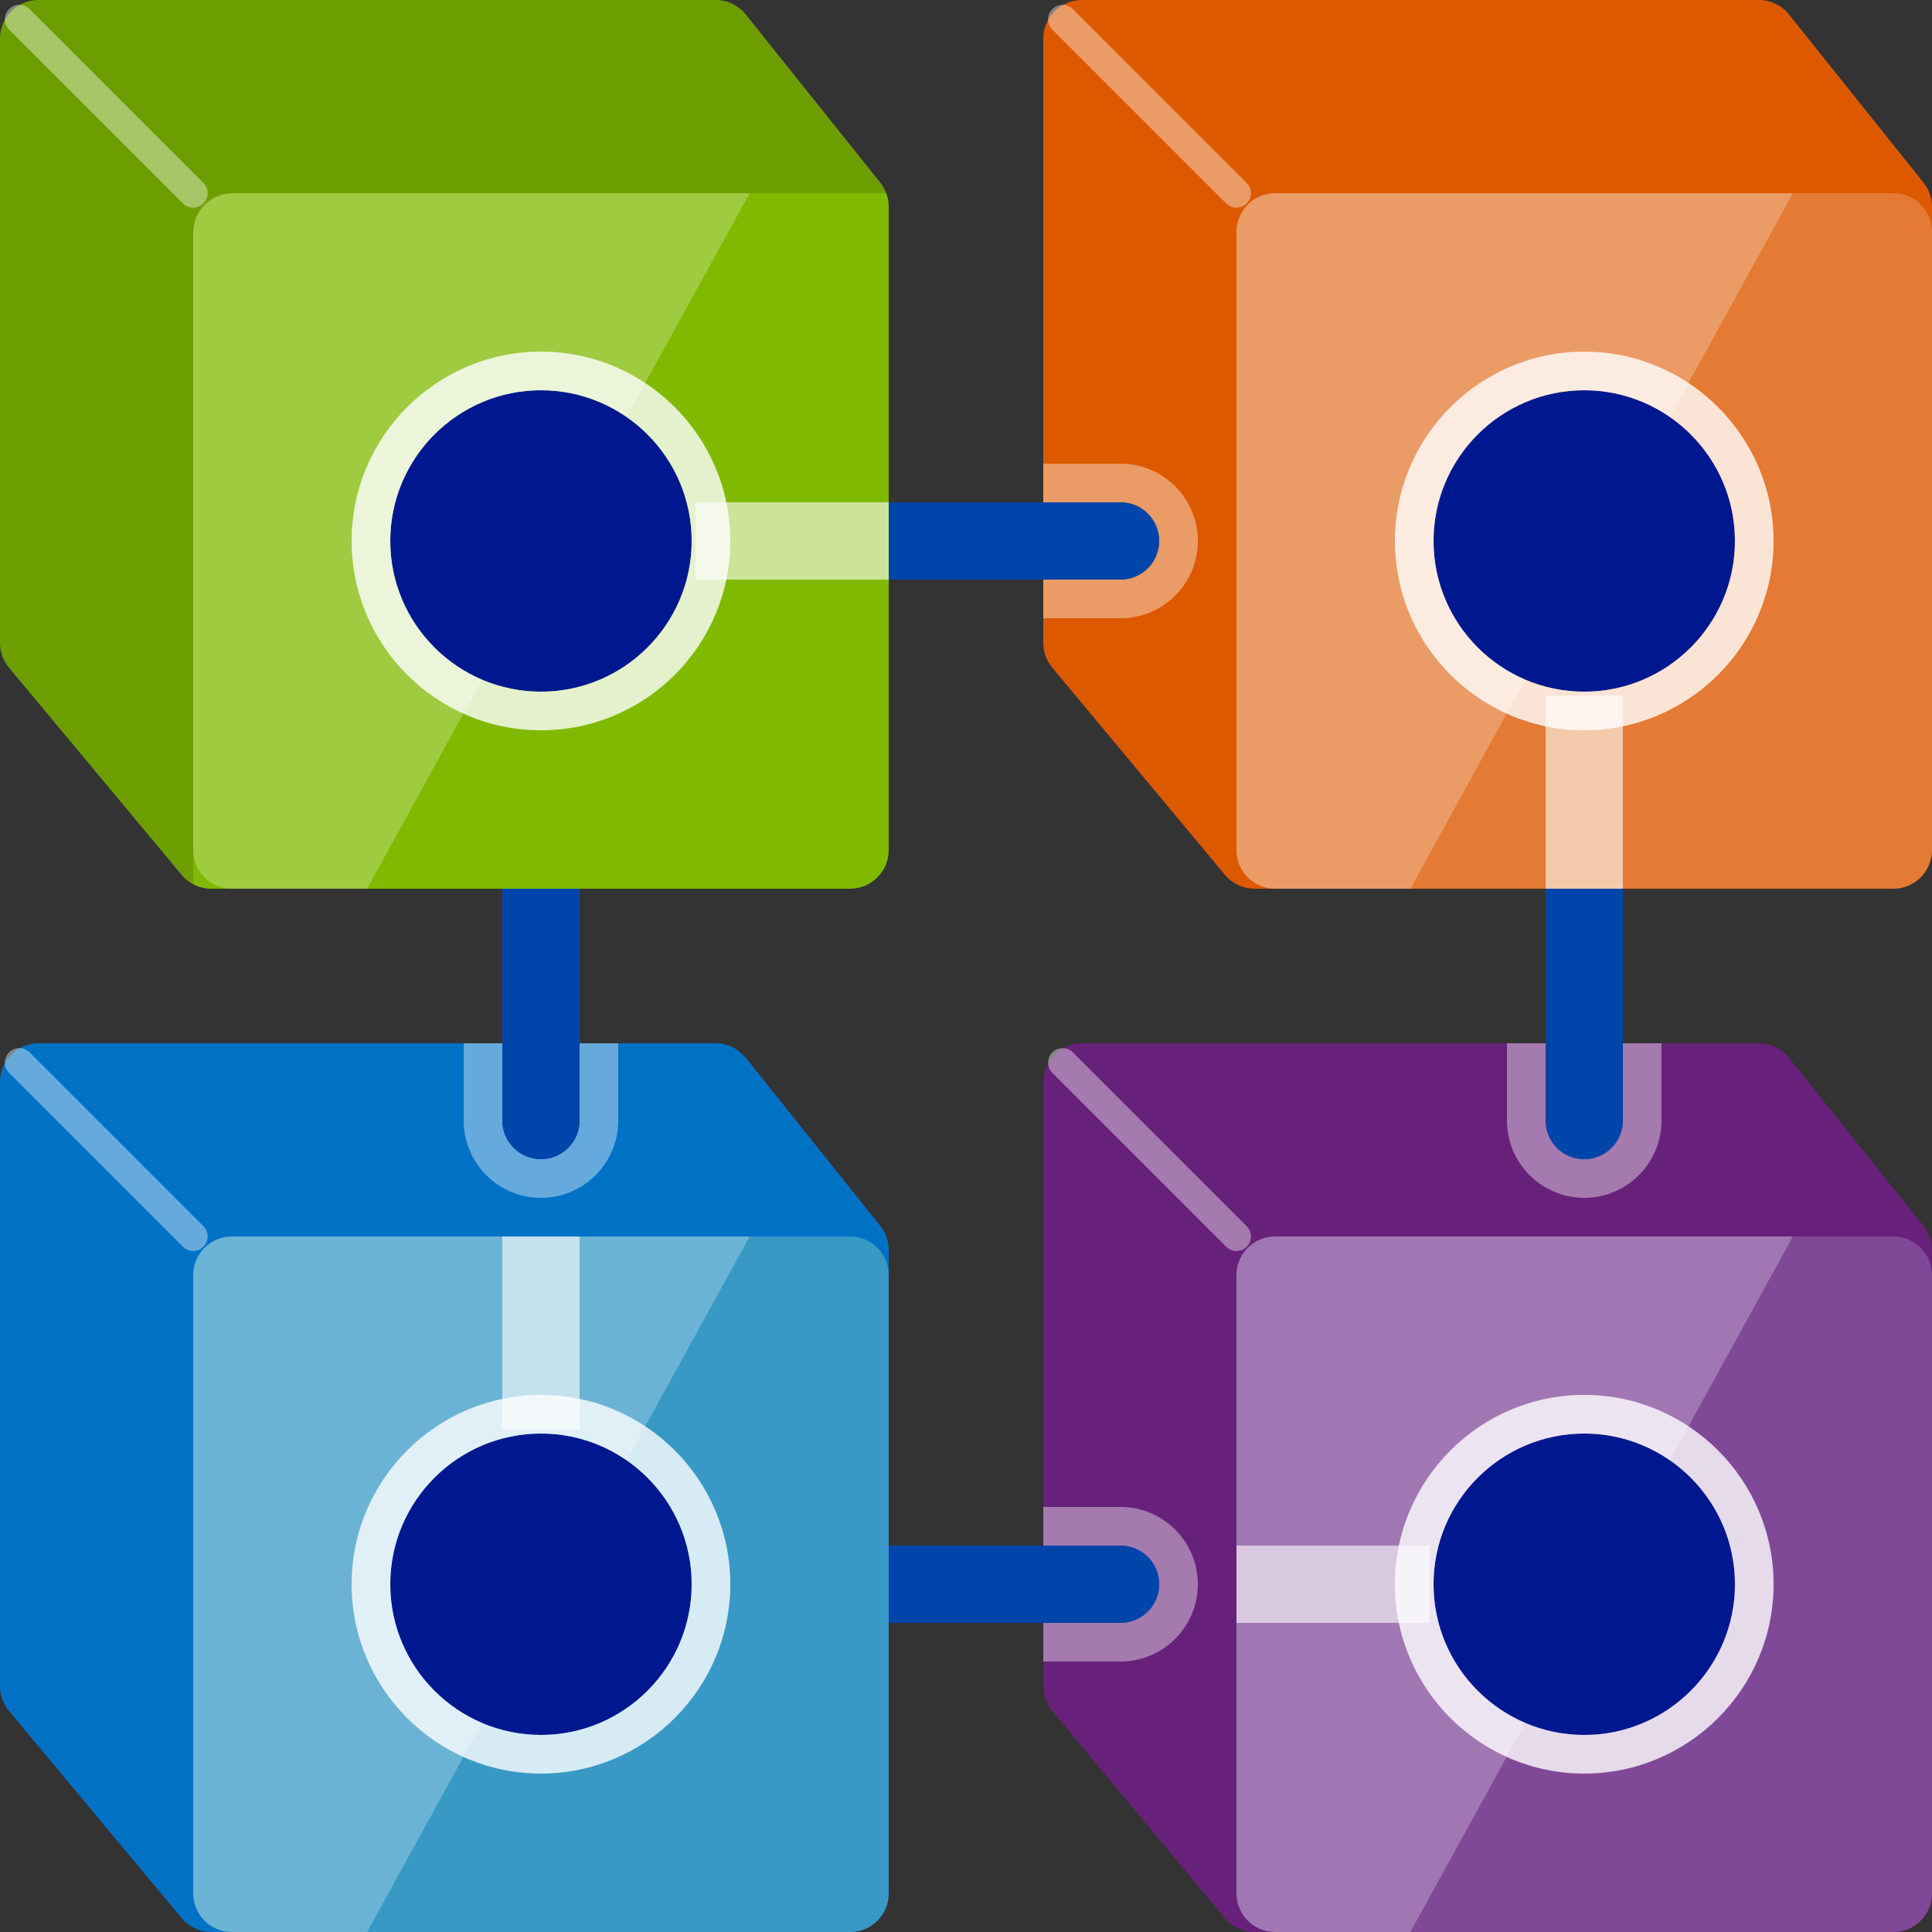 <?xml version="1.0" encoding="utf-8"?>
<!-- Generator: Adobe Illustrator 22.1.0, SVG Export Plug-In . SVG Version: 6.00 Build 0)  -->
<svg version="1.1" id="Layer_2" xmlns="http://www.w3.org/2000/svg" xmlns:xlink="http://www.w3.org/1999/xlink" x="0px" y="0px"
     width="50px" height="50px" viewBox="0 0 50 50" enable-background="new 0 0 50 50" xml:space="preserve">
<rect x="0" y="0" width="50" height="50" fill="#333333" stroke="none"/>
<path fill="#7FBA00" d="M18.519,0L1,0C0.448,0,0,0.448,0,1l0,15.638c0,0.234,0.082,0.46,0.232,0.64L4.7,22.64
	C4.89,22.868,5.172,23,5.468,23H22c0.552,0,1-0.448,1-1V5.351c0-0.227-0.077-0.447-0.219-0.625L19.3,0.375
	C19.11,0.138,18.823,0,18.519,0z"/>
  <path opacity="0.15" d="M5,6.056C5,5.473,5.473,5,6.056,5h16.877c-0.037-0.098-0.086-0.191-0.152-0.274L19.3,0.375
	C19.11,0.138,18.823,0,18.519,0H1C0.448,0,0,0.448,0,1v15.638c0,0.234,0.082,0.46,0.232,0.64L4.7,22.64
	c0.083,0.099,0.189,0.171,0.3,0.231V6.056z"/>
  <path opacity="0.25" fill="#FFFFFF" d="M9.5,23H6c-0.552,0-1-0.448-1-1V6c0-0.552,0.448-1,1-1h13.4L9.5,23z"/>
  <rect x="40" y="23" fill="#00188F" width="2" height="14"/>
  <rect x="18" y="13" opacity="0.6" fill="#FFFFFF" width="5" height="2"/>
  <path fill="#68217A" d="M45.519,27H28c-0.552,0-1,0.448-1,1v15.638c0,0.234,0.082,0.46,0.232,0.64L31.7,49.64
	c0.19,0.228,0.471,0.36,0.768,0.36H49c0.552,0,1-0.448,1-1V32.351c0-0.227-0.077-0.447-0.219-0.625L46.3,27.375
	C46.11,27.138,45.823,27,45.519,27z"/>
  <path fill="#804998" d="M49,32H33c-0.552,0-1,0.448-1,1v16c0,0.552,0.448,1,1,1h16c0.552,0,1-0.448,1-1V33
	C50,32.448,49.552,32,49,32z"/>
  <path opacity="0.25" fill="#FFFFFF" d="M36.5,50H33c-0.552,0-1-0.448-1-1V33c0-0.552,0.448-1,1-1h13.4L36.5,50z"/>
  <path opacity="0.4" fill="#FFFFFF" d="M32,32.375c-0.096,0-0.192-0.036-0.266-0.109l-4.5-4.5c-0.146-0.146-0.146-0.385,0-0.531
	c0.146-0.146,0.385-0.146,0.531,0l4.5,4.5c0.146,0.146,0.146,0.385,0,0.531C32.192,32.339,32.096,32.375,32,32.375z"/>
  <path fill="#DD5900" d="M45.519,0L28,0c-0.552,0-1,0.448-1,1v15.638c0,0.234,0.082,0.46,0.232,0.64L31.7,22.64
	c0.19,0.228,0.471,0.36,0.768,0.36H49c0.552,0,1-0.448,1-1V5.351c0-0.227-0.077-0.447-0.219-0.625L46.3,0.375
	C46.11,0.138,45.823,0,45.519,0z"/>
  <path opacity="0.2" fill="#FFFFFF" d="M49,5H33c-0.552,0-1,0.448-1,1v16c0,0.552,0.448,1,1,1h16c0.552,0,1-0.448,1-1V6
	C50,5.448,49.552,5,49,5z"/>
  <path opacity="0.25" fill="#FFFFFF" d="M36.5,23H33c-0.552,0-1-0.448-1-1V6c0-0.552,0.448-1,1-1h13.4L36.5,23z"/>
  <path opacity="0.4" fill="#FFFFFF" d="M32,5.375c-0.096,0-0.192-0.037-0.266-0.11l-4.5-4.5c-0.146-0.146-0.146-0.384,0-0.53
	c0.146-0.146,0.385-0.146,0.531,0l4.5,4.5c0.146,0.146,0.146,0.384,0,0.53C32.192,5.338,32.096,5.375,32,5.375z"/>
  <rect x="40" y="18" opacity="0.6" fill="#FFFFFF" width="2" height="5"/>
  <g>
	<circle fill="#00188F" cx="41" cy="14" r="3.9"/>
    <g opacity="0.8">
		<path fill="#FFFFFF" d="M41,10.1c2.15,0,3.9,1.75,3.9,3.9s-1.75,3.9-3.9,3.9s-3.9-1.75-3.9-3.9S38.85,10.1,41,10.1 M41,9.1
			c-2.702,0-4.9,2.198-4.9,4.9s2.198,4.9,4.9,4.9s4.9-2.198,4.9-4.9S43.702,9.1,41,9.1L41,9.1z"/>
	</g>
</g>
  <g>
	<circle fill="#00188F" cx="41" cy="41" r="3.9"/>
    <g opacity="0.8">
		<path fill="#FFFFFF" d="M41,37.1c2.15,0,3.9,1.75,3.9,3.9s-1.75,3.9-3.9,3.9s-3.9-1.75-3.9-3.9S38.85,37.1,41,37.1 M41,36.1
			c-2.702,0-4.9,2.198-4.9,4.9s2.198,4.9,4.9,4.9s4.9-2.198,4.9-4.9S43.702,36.1,41,36.1L41,36.1z"/>
	</g>
</g>
  <path fill="#0072C6" d="M18.519,27H1c-0.552,0-1,0.448-1,1l0,15.638c0,0.234,0.082,0.46,0.232,0.64L4.7,49.64
	C4.89,49.868,5.172,50,5.468,50H22c0.552,0,1-0.448,1-1V32.351c0-0.227-0.077-0.447-0.219-0.625L19.3,27.375
	C19.11,27.138,18.823,27,18.519,27z"/>
  <path fill="#3999C6" d="M22,32H6c-0.552,0-1,0.448-1,1v16c0,0.552,0.448,1,1,1h16c0.552,0,1-0.448,1-1V33C23,32.448,22.552,32,22,32
	z"/>
  <path opacity="0.25" fill="#FFFFFF" d="M9.5,50H6c-0.552,0-1-0.448-1-1V33c0-0.552,0.448-1,1-1h13.4L9.5,50z"/>
  <g>
	<circle fill="#00188F" cx="14" cy="41" r="3.9"/>
    <g opacity="0.8">
		<path fill="#FFFFFF" d="M14,37.1c2.15,0,3.9,1.75,3.9,3.9s-1.75,3.9-3.9,3.9s-3.9-1.75-3.9-3.9S11.85,37.1,14,37.1 M14,36.1
			c-2.702,0-4.9,2.198-4.9,4.9s2.198,4.9,4.9,4.9s4.9-2.198,4.9-4.9S16.702,36.1,14,36.1L14,36.1z"/>
	</g>
</g>
  <g>
	<circle fill="#00188F" cx="14" cy="14" r="3.9"/>
    <g opacity="0.8">
		<path fill="#FFFFFF" d="M14,10.1c2.15,0,3.9,1.75,3.9,3.9s-1.75,3.9-3.9,3.9s-3.9-1.75-3.9-3.9S11.85,10.1,14,10.1 M14,9.1
			c-2.702,0-4.9,2.198-4.9,4.9s2.198,4.9,4.9,4.9s4.9-2.198,4.9-4.9S16.702,9.1,14,9.1L14,9.1z"/>
	</g>
</g>
  <path opacity="0.4" fill="#FFFFFF" d="M5,5.375c-0.096,0-0.192-0.037-0.265-0.11l-4.5-4.5c-0.146-0.146-0.146-0.384,0-0.53
	s0.384-0.146,0.53,0l4.5,4.5c0.146,0.146,0.146,0.384,0,0.53C5.192,5.338,5.096,5.375,5,5.375z"/>
  <path opacity="0.4" fill="#FFFFFF" d="M31,14c0,1.103-0.897,2-2,2h-2v-4h2C30.103,12,31,12.897,31,14z"/>
  <path fill="#00188F" d="M29,13h-6v2h6c0.552,0,1-0.448,1-1C30,13.448,29.552,13,29,13z"/>
  <path opacity="0.4" fill="#FFFFFF" d="M41,31c-1.103,0-2-0.897-2-2v-2h4v2C43,30.103,42.103,31,41,31z"/>
  <path fill="#00188F" d="M40,23v6c0,0.552,0.448,1,1,1s1-0.448,1-1v-6H40z"/>
  <path opacity="0.4" fill="#FFFFFF" d="M14,31c-1.103,0-2-0.897-2-2v-2h4v2C16,30.103,15.103,31,14,31z"/>
  <path fill="#00188F" d="M13,23v6c0,0.552,0.448,1,1,1s1-0.448,1-1v-6H13z"/>
  <path opacity="0.4" fill="#FFFFFF" d="M31,41c0,1.103-0.897,2-2,2h-2v-4h2C30.103,39,31,39.897,31,41z"/>
  <path fill="#00188F" d="M23,42h6c0.552,0,1-0.448,1-1s-0.448-1-1-1h-6V42z"/>
  <path opacity="0.5" fill="#0072C6" d="M29,13h-6v2h6c0.552,0,1-0.448,1-1C30,13.448,29.552,13,29,13z"/>
  <path opacity="0.5" fill="#0072C6" d="M40,23v6c0,0.552,0.448,1,1,1s1-0.448,1-1v-6H40z"/>
  <path opacity="0.5" fill="#0072C6" d="M13,23v6c0,0.552,0.448,1,1,1s1-0.448,1-1v-6H13z"/>
  <path opacity="0.5" fill="#0072C6" d="M23,42h6c0.552,0,1-0.448,1-1s-0.448-1-1-1h-6V42z"/>
  <rect x="32" y="40" opacity="0.6" fill="#FFFFFF" width="5" height="2"/>
  <rect x="13" y="32" opacity="0.6" fill="#FFFFFF" width="2" height="5"/>
  <path opacity="0.4" fill="#FFFFFF" d="M5,32.375c-0.096,0-0.192-0.036-0.265-0.109l-4.5-4.5c-0.146-0.146-0.146-0.385,0-0.531
	s0.384-0.146,0.53,0l4.5,4.5c0.146,0.146,0.146,0.385,0,0.531C5.192,32.339,5.096,32.375,5,32.375z"/>
</svg>

